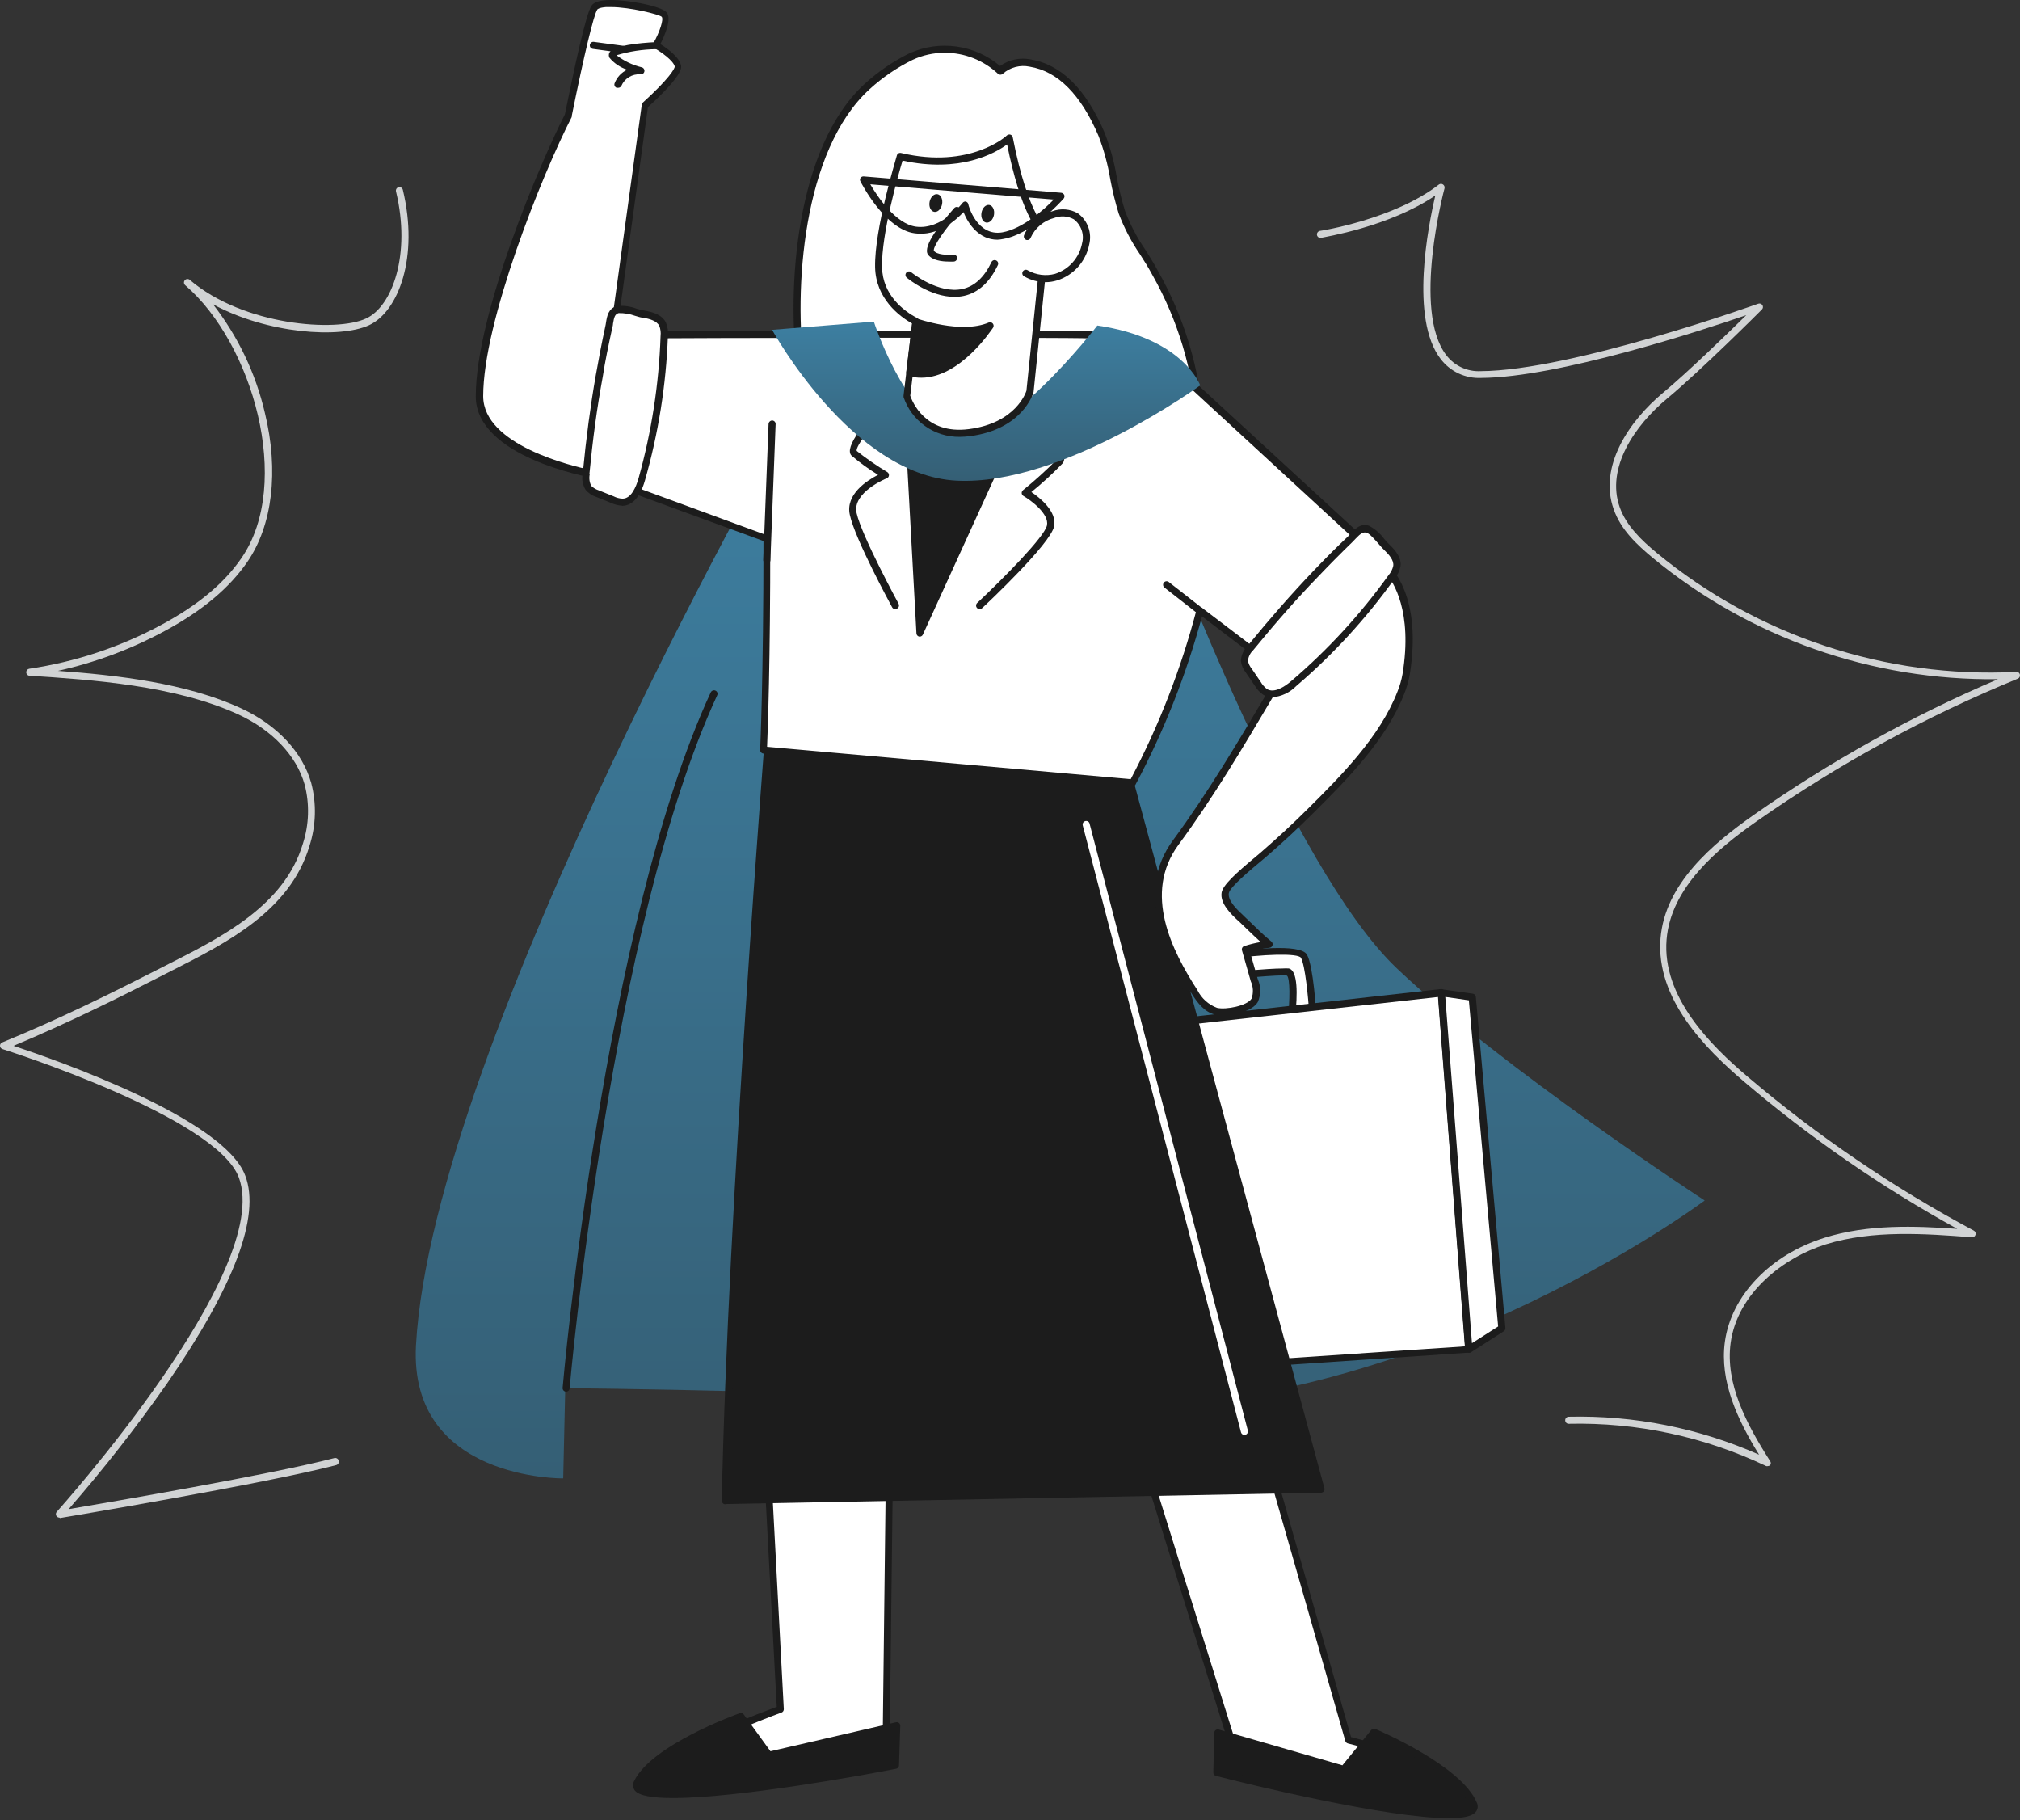 <svg width="252" height="227" viewBox="0 0 252 227" fill="none" xmlns="http://www.w3.org/2000/svg">
<rect x="0" y="0" width="252" height="227" fill="#333333" stroke="none"/>
<path d="M99.419 50.605C99.419 50.605 53.943 129.94 51.893 167.829C51.012 184.648 70.261 184.393 70.261 184.393L70.516 173.136C70.516 173.136 109.585 173.515 132.345 175.257C174.238 178.479 212.665 149.734 212.665 149.734C212.665 149.734 187.449 133.311 174.238 120.76C161.028 108.21 145.538 66.632 145.538 66.632L99.419 50.605Z" fill="url(#paint0_linear_870_110)"/>
<path d="M84.52 8.194C84.203 7.023 81.791 5.659 81.791 5.659C81.791 5.659 83.552 2.622 82.786 1.821C82.02 1.021 74.988 -0.282 74.108 0.941C73.421 1.918 71.591 10.702 70.843 14.407C67.489 20.911 59.744 39.579 59.744 49.427C59.744 56.688 74.055 59.17 74.055 59.17L80.409 13.131C81.888 11.802 84.748 9.074 84.52 8.194Z" fill="white"/>
<path d="M74.106 59.619H74.036C73.437 59.513 59.355 56.978 59.355 49.436C59.355 39.103 67.479 20.11 70.471 14.275C71.624 8.589 73.112 1.645 73.798 0.703C74.071 0.307 74.678 0.087 75.611 0.017C77.996 -0.133 82.432 0.739 83.145 1.522C83.858 2.305 82.907 4.462 82.379 5.5C83.119 5.958 84.659 7.031 84.941 8.088C85.029 8.422 85.266 9.311 80.831 13.368L74.502 59.258C74.495 59.317 74.475 59.374 74.445 59.426C74.415 59.477 74.374 59.522 74.326 59.557C74.259 59.596 74.184 59.617 74.106 59.619ZM76.254 0.879C76.037 0.879 75.826 0.879 75.62 0.879C74.74 0.941 74.538 1.152 74.52 1.179C74.08 1.795 72.856 6.891 71.325 14.477C71.334 14.515 71.334 14.554 71.325 14.592C67.593 21.844 60.28 40.115 60.28 49.409C60.28 55.517 71.387 58.14 73.781 58.633L80.065 13.052C80.077 12.949 80.127 12.855 80.206 12.787C83.4 9.883 84.201 8.572 84.175 8.281C83.981 7.551 82.529 6.521 81.658 6.011C81.558 5.952 81.485 5.856 81.456 5.744C81.426 5.632 81.442 5.513 81.499 5.412C82.318 3.969 82.82 2.384 82.547 2.094C82.274 1.804 78.613 0.879 76.21 0.879H76.254Z" fill="#1C1C1C"/>
<path d="M137.369 164.785C137.589 165.78 155.042 221.676 155.042 221.676C155.042 221.676 179.518 226.957 180.979 223.296C182.106 220.471 168.191 217.02 168.191 217.02L154.734 169.802" fill="white"/>
<path d="M175.823 225.011C168.931 225.011 157.851 222.732 154.946 222.107C154.87 222.091 154.799 222.055 154.742 222.002C154.685 221.949 154.643 221.882 154.621 221.808C153.908 219.519 137.168 165.885 136.939 164.881C136.926 164.825 136.924 164.766 136.934 164.709C136.944 164.651 136.965 164.597 136.996 164.548C137.027 164.498 137.068 164.456 137.115 164.423C137.163 164.389 137.217 164.366 137.273 164.353C137.388 164.329 137.507 164.351 137.605 164.413C137.704 164.476 137.774 164.574 137.801 164.688C137.995 165.568 149.34 201.934 155.404 221.297C172.786 225.02 180.047 224.404 180.584 223.137C180.619 223.064 180.637 222.984 180.637 222.903C180.637 222.823 180.619 222.743 180.584 222.67C179.546 220.663 171.255 218.217 168.148 217.451C168.073 217.431 168.005 217.393 167.949 217.339C167.894 217.285 167.853 217.217 167.831 217.143L154.312 169.924C154.283 169.812 154.298 169.693 154.356 169.593C154.414 169.492 154.509 169.418 154.621 169.388C154.675 169.37 154.733 169.364 154.791 169.37C154.848 169.376 154.903 169.393 154.953 169.421C155.004 169.449 155.048 169.487 155.083 169.533C155.118 169.579 155.143 169.631 155.157 169.687L168.544 216.659C170.516 217.161 179.986 219.678 181.306 222.265C181.405 222.447 181.463 222.648 181.477 222.855C181.49 223.062 181.459 223.269 181.385 223.462C180.936 224.598 178.753 225.011 175.823 225.011Z" fill="#1C1C1C"/>
<path d="M111.221 159.627L110.535 217.037C110.535 217.037 88.259 224.078 83.366 222.098C78.472 220.118 97.324 213.182 97.324 213.182L94.684 163.341" fill="white"/>
<path d="M85.874 222.882C84.979 222.915 84.085 222.79 83.233 222.512C82.353 222.143 82.142 221.632 82.151 221.227C82.159 220.823 82.908 218.068 96.901 212.884L94.261 163.368C94.258 163.31 94.265 163.252 94.284 163.198C94.303 163.143 94.333 163.092 94.371 163.049C94.409 163.006 94.456 162.97 94.508 162.945C94.56 162.92 94.617 162.905 94.675 162.902C94.733 162.896 94.792 162.902 94.848 162.92C94.904 162.937 94.955 162.967 94.999 163.006C95.043 163.045 95.078 163.092 95.103 163.146C95.127 163.199 95.14 163.257 95.141 163.315L97.782 213.165C97.787 213.258 97.763 213.35 97.712 213.428C97.662 213.505 97.587 213.565 97.5 213.597C91.498 215.806 83.04 219.634 83.013 221.236C83.013 221.447 83.348 221.615 83.55 221.694C87.951 223.454 107.445 217.54 110.121 216.712L110.799 159.628C110.799 159.511 110.845 159.399 110.928 159.316C111.01 159.234 111.122 159.188 111.239 159.188C111.356 159.19 111.468 159.238 111.55 159.322C111.633 159.406 111.679 159.519 111.679 159.636L110.992 217.038C110.994 217.131 110.964 217.222 110.909 217.297C110.853 217.372 110.774 217.426 110.684 217.452C109.875 217.707 93.407 222.882 85.874 222.882Z" fill="#1C1C1C"/>
<path d="M152.763 119.292C152.763 119.292 161.925 117.928 162.664 119.292C163.404 120.656 163.782 126.72 163.782 126.72L161.054 127.468C161.054 127.468 161.802 121.519 160.684 121.307C159.566 121.096 150.404 122.055 150.404 122.055L152.763 119.292Z" fill="white"/>
<path d="M161.055 127.907C160.948 127.904 160.846 127.863 160.765 127.793C160.712 127.744 160.672 127.684 160.647 127.617C160.623 127.549 160.615 127.477 160.624 127.406C160.958 124.669 160.932 122.002 160.554 121.685C159.832 121.527 153.97 122.072 150.459 122.451C150.371 122.461 150.282 122.445 150.204 122.404C150.125 122.363 150.061 122.3 150.019 122.222C149.977 122.144 149.96 122.055 149.969 121.967C149.979 121.879 150.014 121.796 150.071 121.729L152.43 119.001C152.496 118.921 152.591 118.87 152.694 118.86C155.546 118.437 162.252 117.61 163.053 119.08C163.854 120.55 164.18 126.068 164.224 126.693C164.229 126.794 164.2 126.893 164.14 126.975C164.081 127.057 163.996 127.116 163.898 127.142L161.17 127.89L161.055 127.907ZM160.043 120.796C160.289 120.777 160.536 120.777 160.782 120.796C161.935 121.051 161.874 124.079 161.574 126.825L163.335 126.35C163.203 124.475 162.833 120.435 162.296 119.458C161.927 118.877 157.693 118.974 153.002 119.661L151.488 121.421C153.627 121.236 158.142 120.796 160.043 120.796Z" fill="#1C1C1C"/>
<path d="M122.689 130.187L179.8 123.833L183.224 168.297L122.328 172.398L122.689 130.187Z" fill="white"/>
<path d="M122.327 172.838C122.271 172.838 122.216 172.827 122.165 172.806C122.114 172.785 122.067 172.753 122.028 172.714C121.982 172.675 121.946 172.627 121.922 172.572C121.897 172.517 121.885 172.457 121.887 172.397L122.248 130.152C122.249 130.045 122.289 129.942 122.36 129.863C122.432 129.784 122.529 129.733 122.635 129.72L179.755 123.366C179.813 123.36 179.872 123.365 179.927 123.382C179.983 123.398 180.035 123.426 180.081 123.463C180.127 123.5 180.166 123.547 180.193 123.6C180.22 123.653 180.236 123.711 180.239 123.771L183.663 168.234C183.668 168.293 183.662 168.352 183.644 168.408C183.625 168.464 183.596 168.516 183.557 168.56C183.478 168.649 183.367 168.703 183.249 168.71L122.353 172.811L122.327 172.838ZM123.128 130.592L122.767 171.957L182.747 167.926L179.394 124.352L123.128 130.592Z" fill="#1C1C1C"/>
<path d="M164.758 185.767L140.115 94.463L96.02 89.42C96.02 89.42 91.153 150.65 90.449 187.184L164.758 185.767Z" fill="#1C1C1C"/>
<path d="M90.485 187.624C90.427 187.624 90.37 187.613 90.317 187.59C90.264 187.568 90.216 187.534 90.177 187.492C90.134 187.451 90.1 187.402 90.077 187.347C90.055 187.293 90.044 187.234 90.045 187.175C90.749 151.09 95.572 90.001 95.616 89.384C95.627 89.265 95.683 89.154 95.775 89.076C95.867 88.996 95.986 88.952 96.109 88.953L140.203 93.996C140.291 94.007 140.375 94.044 140.442 94.102C140.509 94.16 140.558 94.236 140.582 94.322L165.225 185.626C165.242 185.69 165.245 185.758 165.233 185.823C165.22 185.888 165.194 185.95 165.155 186.004C165.113 186.056 165.06 186.098 165.001 186.128C164.942 186.158 164.878 186.176 164.811 186.18L90.503 187.597L90.485 187.624ZM96.461 89.93C96.012 95.598 91.629 152.26 90.934 186.744L164.222 185.344L139.807 94.868L96.461 89.93Z" fill="#1C1C1C"/>
<path d="M92.423 214.099L95.943 218.922L111.882 215.278L111.724 220.215C111.724 220.215 77.399 226.702 79.52 222.328C81.641 217.954 92.423 214.099 92.423 214.099Z" fill="#1C1C1C"/>
<path d="M83.972 224.263C81.49 224.263 79.713 223.999 79.193 223.313C79.065 223.146 78.989 222.945 78.975 222.735C78.961 222.525 79.009 222.316 79.114 222.133C81.297 217.645 91.823 213.843 92.272 213.684C92.362 213.65 92.46 213.646 92.552 213.673C92.644 213.7 92.725 213.756 92.782 213.834L96.118 218.428L111.775 214.811C111.841 214.794 111.91 214.793 111.975 214.809C112.041 214.824 112.102 214.855 112.154 214.899C112.206 214.941 112.247 214.995 112.275 215.056C112.302 215.117 112.315 215.184 112.312 215.251L112.154 220.188C112.15 220.289 112.112 220.385 112.047 220.462C111.981 220.539 111.892 220.591 111.793 220.611C107.921 221.376 92.14 224.263 83.972 224.263ZM92.263 214.626C90.503 215.286 81.702 218.754 79.941 222.547C79.853 222.723 79.897 222.776 79.941 222.811C81.385 224.694 99.815 222.036 111.335 219.871L111.467 215.858L96.092 219.378C96.007 219.398 95.918 219.391 95.836 219.36C95.754 219.329 95.684 219.274 95.634 219.202L92.263 214.626Z" fill="#1C1C1C"/>
<path d="M171.378 216.104L167.602 220.725L151.892 216.184L151.777 221.121C151.777 221.121 185.68 229.544 183.805 225.055C181.93 220.567 171.378 216.104 171.378 216.104Z" fill="#1C1C1C"/>
<path d="M180.742 226.78C173.191 226.78 155.747 222.564 151.698 221.499C151.6 221.478 151.513 221.424 151.452 221.345C151.391 221.266 151.359 221.167 151.364 221.068L151.478 216.13C151.479 216.063 151.495 215.997 151.526 215.938C151.556 215.878 151.6 215.827 151.654 215.787C151.709 215.746 151.772 215.718 151.839 215.706C151.907 215.694 151.976 215.697 152.041 215.717L167.47 220.179L171.061 215.778C171.122 215.703 171.205 215.65 171.299 215.626C171.392 215.602 171.491 215.609 171.58 215.646C172.011 215.831 182.318 220.223 184.236 224.835C184.33 225.022 184.366 225.233 184.341 225.441C184.316 225.649 184.231 225.845 184.095 226.005C183.629 226.568 182.432 226.78 180.742 226.78ZM152.226 220.777C163.606 223.594 181.851 227.29 183.4 225.486C183.4 225.486 183.471 225.398 183.4 225.222C181.79 221.367 173.226 217.406 171.51 216.641L167.936 221.041C167.881 221.106 167.809 221.153 167.728 221.178C167.647 221.203 167.561 221.204 167.479 221.182L152.314 216.781L152.226 220.777Z" fill="#1C1C1C"/>
<path d="M160.545 83.126C156.144 90.528 151.796 98.15 146.674 105.129C142.273 111.088 145.327 118.076 149.006 123.762C149.684 124.8 150.52 125.891 151.735 126.164C152.949 126.437 155.801 125.971 156.514 124.809C157.015 123.982 156.628 122.917 156.391 122.081L155.361 118.446C156.317 118.137 157.302 117.928 158.3 117.821C157.095 116.835 156.056 115.744 154.921 114.688C154.129 113.939 152.65 112.637 152.835 111.396C153.02 110.155 156.637 107.444 157.57 106.643C159.618 104.883 161.604 103.038 163.528 101.107C167.77 96.883 172.55 92.068 174.759 86.383C175.051 85.656 175.267 84.901 175.401 84.13C177.012 74.343 172.928 70.875 172.928 70.875L160.545 83.126Z" fill="white"/>
<path d="M152.536 126.649C152.24 126.652 151.946 126.626 151.656 126.57C150.309 126.271 149.42 125.144 148.663 123.93C145.363 118.834 141.534 111.317 146.34 104.796C150.661 98.925 154.481 92.474 158.169 86.252L160.184 82.854C160.202 82.821 160.226 82.792 160.254 82.766L172.638 70.497C172.718 70.422 172.823 70.381 172.933 70.381C173.042 70.381 173.148 70.422 173.227 70.497C173.403 70.647 177.487 74.238 175.868 84.157C175.722 84.957 175.498 85.741 175.199 86.498C172.919 92.36 167.903 97.359 163.863 101.381C161.944 103.3 159.929 105.165 157.878 106.934L157.236 107.471C156.188 108.351 153.407 110.631 153.293 111.414C153.152 112.365 154.393 113.518 155.132 114.204L155.247 114.319L156.25 115.278C157.033 116.044 157.772 116.757 158.609 117.434C158.674 117.49 158.723 117.564 158.748 117.647C158.773 117.73 158.773 117.818 158.749 117.901C158.725 117.983 158.677 118.056 158.612 118.111C158.546 118.166 158.465 118.2 158.38 118.209C157.552 118.304 156.734 118.466 155.933 118.693L156.91 122.134C157.109 122.583 157.212 123.069 157.212 123.56C157.212 124.051 157.109 124.537 156.91 124.986C156.206 126.139 154.023 126.649 152.536 126.649ZM160.897 83.4C160.228 84.509 159.565 85.624 158.908 86.745C155.203 92.993 151.383 99.453 147.026 105.359C142.546 111.441 146.225 118.623 149.376 123.49C149.882 124.515 150.76 125.309 151.832 125.707C152.932 125.963 155.581 125.461 156.135 124.555C156.388 123.851 156.353 123.076 156.039 122.398L154.938 118.534C154.908 118.425 154.921 118.308 154.975 118.208C155.03 118.107 155.12 118.032 155.229 117.998C155.897 117.783 156.579 117.615 157.271 117.496C156.699 116.977 156.144 116.449 155.607 115.929L154.622 114.979L154.498 114.873C153.618 114.063 152.192 112.717 152.395 111.353C152.536 110.411 154.155 108.932 156.655 106.855L157.28 106.327C159.313 104.567 161.311 102.719 163.22 100.818C167.199 96.857 172.145 91.928 174.345 86.243C174.629 85.545 174.838 84.819 174.97 84.078C176.264 76.218 173.782 72.531 172.919 71.527L160.897 83.4Z" fill="#1C1C1C"/>
<path d="M108.195 10.764C109.832 9.272 111.672 8.018 113.66 7.041C115.482 6.228 117.501 5.961 119.471 6.274C121.441 6.586 123.278 7.464 124.759 8.801C125.261 8.361 125.859 8.044 126.505 7.874C127.151 7.705 127.828 7.688 128.482 7.824C132.979 8.563 135.752 12.832 137.406 16.74C138.735 19.882 138.876 23.261 139.932 26.421C140.812 29.132 142.705 31.403 144.095 33.972C147.331 39.699 149.241 46.078 149.684 52.64C150.15 61.82 146.85 71.387 139.888 77.38C137.035 79.816 133.645 81.54 129.995 82.409C126.346 83.278 122.542 83.268 118.897 82.379C110.439 80.223 107.394 75.655 104.138 67.699C101.33 60.825 100.908 53.326 99.922 46.057C98.487 35.574 99.834 18.377 108.195 10.764Z" fill="white"/>
<path d="M124.443 83.558C122.538 83.56 120.64 83.327 118.792 82.863C110.343 80.706 107.095 76.139 103.724 67.901C101.445 62.321 100.714 56.265 100.019 50.413C99.843 48.987 99.676 47.57 99.482 46.153C98.118 36.119 99.236 18.323 107.905 10.429C109.575 8.909 111.45 7.632 113.476 6.635C115.316 5.811 117.351 5.523 119.347 5.805C121.344 6.087 123.22 6.927 124.759 8.228C125.304 7.841 125.922 7.568 126.576 7.427C127.23 7.287 127.905 7.281 128.562 7.41C132.39 8.035 135.497 11.124 137.812 16.581C138.503 18.376 139.01 20.237 139.325 22.134C139.583 23.553 139.927 24.955 140.355 26.332C141.01 28.052 141.87 29.686 142.916 31.2C143.444 32.08 143.999 32.907 144.483 33.84C147.758 39.623 149.687 46.07 150.125 52.701C150.626 62.62 146.912 72.002 140.17 77.793C135.778 81.52 130.203 83.564 124.443 83.558ZM117.815 6.582C116.447 6.586 115.096 6.886 113.855 7.463C111.904 8.421 110.1 9.651 108.495 11.115C100.081 18.781 99.016 36.216 100.354 46.074C100.547 47.491 100.723 48.916 100.89 50.342C101.586 56.142 102.307 62.136 104.543 67.61C107.87 75.734 110.88 79.932 119.012 82.035C122.587 82.904 126.318 82.912 129.897 82.059C133.475 81.205 136.8 79.514 139.598 77.124C146.129 71.509 149.737 62.391 149.28 52.745C148.848 46.246 146.956 39.928 143.744 34.262C143.268 33.382 142.731 32.502 142.203 31.701C141.124 30.126 140.238 28.427 139.563 26.64C139.128 25.23 138.776 23.796 138.507 22.346C138.201 20.506 137.712 18.701 137.046 16.959C134.854 11.802 131.968 8.888 128.456 8.316C127.868 8.191 127.26 8.205 126.679 8.358C126.098 8.511 125.561 8.798 125.111 9.196C125.027 9.273 124.917 9.316 124.803 9.316C124.689 9.316 124.58 9.273 124.495 9.196C122.685 7.502 120.294 6.566 117.815 6.582Z" fill="#1C1C1C"/>
<path d="M169.794 67.381L145.793 45.299C142.352 42.087 138.233 41.902 136.024 41.778C133.216 41.602 78.684 41.778 78.684 41.778L76.457 60.199L95.653 67.24C95.653 85.037 95.239 93.644 95.239 93.644L141.313 97.737C144.936 90.94 147.748 83.741 149.692 76.288L157.323 82.097L169.794 67.381Z" fill="white"/>
<path d="M141.311 98.081H141.267L95.228 93.988C95.115 93.975 95.012 93.919 94.938 93.833C94.865 93.746 94.827 93.635 94.832 93.522C94.832 93.442 95.246 84.852 95.246 67.479L76.305 60.552C76.212 60.519 76.133 60.454 76.082 60.369C76.03 60.284 76.01 60.184 76.024 60.086L78.251 41.665C78.263 41.559 78.314 41.461 78.393 41.39C78.473 41.319 78.575 41.279 78.682 41.277C80.909 41.277 133.249 41.154 136.048 41.277H136.207C138.451 41.409 142.614 41.673 146.09 44.921L170.083 67.003C170.167 67.079 170.218 67.185 170.227 67.298C170.235 67.411 170.199 67.523 170.127 67.611L157.655 82.221C157.582 82.305 157.479 82.358 157.368 82.37C157.257 82.381 157.146 82.35 157.057 82.282L149.954 76.878C147.995 84.141 145.223 91.159 141.69 97.799C141.662 97.878 141.611 97.947 141.544 97.998C141.476 98.048 141.395 98.077 141.311 98.081ZM95.695 93.143L141.056 97.183C144.592 90.479 147.347 83.392 149.268 76.06C149.283 75.989 149.317 75.923 149.365 75.868C149.413 75.814 149.474 75.772 149.543 75.747C149.611 75.723 149.685 75.716 149.757 75.728C149.829 75.739 149.897 75.769 149.954 75.813L157.259 81.367L169.158 67.426L145.492 45.625C142.244 42.589 138.451 42.351 136.154 42.21H135.995C133.355 42.052 83.989 42.157 79.078 42.21L76.939 59.892L95.8 66.81C95.885 66.842 95.957 66.898 96.009 66.972C96.061 67.046 96.089 67.133 96.091 67.223C96.108 82.617 95.774 91.207 95.695 93.143Z" fill="#1C1C1C"/>
<path d="M122.223 75.981C122.162 75.982 122.102 75.97 122.045 75.946C121.989 75.921 121.939 75.885 121.898 75.84C121.857 75.799 121.824 75.751 121.801 75.697C121.779 75.644 121.768 75.586 121.768 75.528C121.768 75.47 121.779 75.412 121.801 75.359C121.824 75.305 121.857 75.256 121.898 75.215C125.225 72.1 130.303 66.951 130.611 65.534C130.919 64.117 128.604 62.392 127.68 61.864C127.619 61.828 127.568 61.778 127.53 61.718C127.492 61.659 127.468 61.591 127.46 61.521C127.456 61.45 127.468 61.379 127.495 61.313C127.523 61.248 127.565 61.189 127.619 61.142C129.114 59.934 130.54 58.641 131.887 57.27C132.195 56.689 131.28 52.632 130.241 49.217C130.224 49.161 130.218 49.102 130.223 49.043C130.229 48.985 130.246 48.928 130.274 48.876C130.302 48.825 130.34 48.779 130.386 48.742C130.431 48.706 130.484 48.678 130.541 48.662C130.596 48.646 130.654 48.641 130.712 48.647C130.769 48.653 130.825 48.671 130.875 48.699C130.926 48.727 130.971 48.764 131.007 48.809C131.043 48.854 131.07 48.906 131.086 48.961C131.79 51.285 133.339 56.803 132.591 57.763C131.359 59.046 130.048 60.251 128.666 61.371C129.713 62.075 131.905 63.818 131.5 65.666C131.025 67.831 123.394 75.048 122.514 75.858C122.435 75.933 122.332 75.977 122.223 75.981Z" fill="#1C1C1C"/>
<path d="M111.687 75.981C111.608 75.981 111.53 75.96 111.462 75.919C111.394 75.879 111.338 75.821 111.3 75.752C111.115 75.409 106.662 67.241 106.019 64.222C105.439 61.661 108.167 59.927 109.54 59.223C108.376 58.513 107.27 57.712 106.231 56.829C105.21 55.808 108.114 52.358 110.719 49.639C110.758 49.592 110.806 49.554 110.86 49.526C110.914 49.499 110.973 49.483 111.033 49.479C111.093 49.476 111.154 49.485 111.211 49.506C111.268 49.527 111.319 49.559 111.363 49.601C111.407 49.643 111.441 49.693 111.465 49.749C111.488 49.805 111.5 49.865 111.499 49.926C111.498 49.986 111.484 50.046 111.459 50.101C111.434 50.156 111.398 50.205 111.353 50.246C108.783 52.886 106.732 55.676 106.873 56.239C108.086 57.204 109.362 58.086 110.693 58.88C110.762 58.923 110.818 58.984 110.855 59.057C110.891 59.13 110.907 59.212 110.899 59.293C110.892 59.374 110.862 59.452 110.813 59.517C110.764 59.583 110.698 59.633 110.622 59.663C110.578 59.663 106.275 61.423 106.864 64.002C107.524 66.906 112.057 75.215 112.101 75.303C112.138 75.37 112.156 75.445 112.155 75.522C112.154 75.599 112.132 75.673 112.093 75.739C112.054 75.805 111.999 75.859 111.932 75.897C111.866 75.935 111.79 75.954 111.714 75.954L111.687 75.981Z" fill="#1C1C1C"/>
<path d="M113.141 49.4L114.769 78.963L128.508 48.855L113.141 49.4Z" fill="#1C1C1C"/>
<path d="M114.768 79.404H114.68C114.584 79.386 114.497 79.337 114.433 79.263C114.369 79.19 114.332 79.097 114.328 78.999L112.708 49.436C112.704 49.378 112.712 49.32 112.732 49.265C112.751 49.211 112.782 49.161 112.823 49.119C112.901 49.031 113.012 48.977 113.131 48.97L128.489 48.424C128.564 48.422 128.638 48.44 128.704 48.476C128.771 48.511 128.827 48.563 128.867 48.626C128.904 48.691 128.924 48.763 128.924 48.838C128.924 48.912 128.904 48.985 128.867 49.049L115.128 79.158C115.096 79.227 115.045 79.287 114.982 79.33C114.918 79.373 114.844 79.399 114.768 79.404ZM113.606 49.823L115.102 77.16L127.793 49.348L113.606 49.823Z" fill="#1C1C1C"/>
<path d="M96.322 41.136C96.322 41.136 106.232 59.293 119.355 59.953C132.478 60.613 149.728 48.072 149.728 48.072C149.728 48.072 147.66 42.175 136.896 40.599C136.896 40.599 124.768 56.353 118.765 54.048C112.763 51.742 109.014 40.115 109.014 40.115L96.322 41.136Z" fill="url(#paint1_linear_870_110)"/>
<path d="M114.249 40.116L113.14 49.401C113.14 49.401 114.706 54.778 120.973 53.96C127.239 53.141 128.507 48.855 128.507 48.855L130.54 29.193C130.54 29.193 128.005 27.882 125.937 17.25C125.937 17.25 121.254 21.651 112.304 19.538C112.304 19.538 109.514 28.533 109.602 33.339C109.681 38.003 114.178 40.036 114.249 40.116Z" fill="white"/>
<path d="M119.716 54.488C118.175 54.506 116.668 54.035 115.411 53.143C114.154 52.252 113.211 50.985 112.719 49.524C112.71 49.466 112.71 49.407 112.719 49.348L113.793 40.353C112.226 39.473 109.242 37.247 109.172 33.312C109.084 28.489 111.812 19.741 111.892 19.371C111.924 19.265 111.996 19.176 112.093 19.122C112.19 19.068 112.304 19.053 112.411 19.081C121.001 21.123 125.613 16.933 125.613 16.889C125.672 16.837 125.743 16.801 125.82 16.784C125.897 16.767 125.977 16.77 126.053 16.793C126.127 16.817 126.193 16.861 126.244 16.92C126.295 16.979 126.33 17.05 126.343 17.127C128.315 27.248 130.744 28.753 130.744 28.771C130.818 28.814 130.878 28.878 130.917 28.954C130.956 29.031 130.972 29.117 130.964 29.202L128.94 48.908C128.869 49.172 127.505 53.547 121.018 54.4C120.586 54.453 120.151 54.483 119.716 54.488ZM113.555 49.357C113.784 50.026 115.421 54.242 120.886 53.52C126.766 52.754 127.998 48.9 128.051 48.732L130.04 29.369C129.309 28.762 127.329 26.412 125.639 18.016C124.125 19.116 119.733 21.598 112.596 20.031C112.068 21.792 109.955 29.185 110.035 33.304C110.096 36.824 112.772 38.787 114.356 39.641C114.43 39.678 114.498 39.725 114.558 39.781C114.606 39.828 114.642 39.884 114.663 39.947C114.684 40.01 114.691 40.077 114.682 40.142L113.555 49.357Z" fill="#1C1C1C"/>
<path d="M128.164 29.527C128.456 28.857 128.897 28.262 129.454 27.787C130.011 27.313 130.668 26.972 131.377 26.79C131.834 26.62 132.322 26.551 132.808 26.588C133.294 26.624 133.767 26.765 134.193 27.002C134.713 27.389 135.107 27.922 135.325 28.532C135.543 29.143 135.574 29.805 135.416 30.434C135.23 31.392 134.789 32.282 134.14 33.011C133.491 33.74 132.658 34.282 131.729 34.579C130.474 34.92 129.135 34.749 128.006 34.104" fill="white"/>
<path d="M130.434 35.196C129.507 35.191 128.598 34.946 127.794 34.483C127.738 34.458 127.688 34.421 127.647 34.375C127.606 34.329 127.575 34.275 127.556 34.217C127.537 34.158 127.531 34.096 127.538 34.035C127.544 33.974 127.564 33.914 127.595 33.861C127.626 33.808 127.668 33.762 127.717 33.726C127.767 33.69 127.824 33.664 127.884 33.652C127.945 33.639 128.007 33.639 128.067 33.652C128.127 33.665 128.184 33.69 128.234 33.726C129.262 34.304 130.474 34.459 131.614 34.158C132.468 33.885 133.233 33.388 133.827 32.717C134.422 32.046 134.825 31.227 134.993 30.347C135.139 29.8 135.117 29.222 134.932 28.688C134.747 28.153 134.407 27.686 133.955 27.346C133.583 27.142 133.172 27.023 132.749 26.995C132.326 26.968 131.903 27.034 131.508 27.187C130.865 27.351 130.268 27.657 129.761 28.084C129.253 28.511 128.849 29.046 128.577 29.651C128.538 29.761 128.456 29.851 128.35 29.9C128.245 29.95 128.124 29.955 128.014 29.916C127.905 29.872 127.817 29.789 127.768 29.682C127.719 29.576 127.712 29.454 127.75 29.343C128.065 28.606 128.547 27.952 129.158 27.433C129.769 26.913 130.492 26.543 131.27 26.351C131.787 26.156 132.34 26.077 132.891 26.12C133.442 26.162 133.976 26.325 134.457 26.597C135.056 27.031 135.513 27.634 135.767 28.328C136.021 29.023 136.061 29.778 135.882 30.496C135.679 31.534 135.199 32.497 134.495 33.286C133.79 34.074 132.886 34.658 131.878 34.976C131.41 35.12 130.924 35.194 130.434 35.196Z" fill="#1C1C1C"/>
<path d="M119.355 26.218C119.355 26.218 115.491 30.513 116.125 31.446C116.759 32.379 118.959 32.141 118.959 32.141" fill="white"/>
<path d="M118.333 32.625C117.541 32.625 116.3 32.493 115.763 31.745C115.042 30.689 117.524 27.67 119.029 25.971C119.066 25.924 119.113 25.886 119.166 25.858C119.219 25.83 119.277 25.813 119.337 25.808C119.397 25.803 119.457 25.811 119.514 25.83C119.57 25.849 119.623 25.88 119.667 25.921C119.712 25.961 119.747 26.01 119.772 26.064C119.797 26.119 119.811 26.178 119.812 26.238C119.813 26.298 119.802 26.358 119.779 26.413C119.757 26.468 119.723 26.519 119.68 26.561C117.849 28.603 116.362 30.803 116.503 31.27C116.846 31.771 118.166 31.833 118.914 31.754C119.03 31.741 119.145 31.775 119.236 31.848C119.327 31.92 119.385 32.026 119.398 32.141C119.411 32.256 119.377 32.372 119.304 32.463C119.232 32.553 119.126 32.612 119.011 32.625C118.785 32.637 118.559 32.637 118.333 32.625Z" fill="#1C1C1C"/>
<path d="M123.998 26.807C124.109 26.202 123.852 25.648 123.423 25.569C122.994 25.49 122.556 25.917 122.445 26.522C122.334 27.127 122.592 27.681 123.02 27.76C123.449 27.838 123.887 27.412 123.998 26.807Z" fill="#1C1C1C"/>
<path d="M117.526 25.47C117.642 24.864 117.387 24.306 116.958 24.224C116.528 24.141 116.086 24.566 115.97 25.173C115.854 25.779 116.108 26.337 116.538 26.419C116.967 26.502 117.41 26.077 117.526 25.47Z" fill="#1C1C1C"/>
<path d="M119.054 37.026C116.044 37.026 113.289 34.773 113.157 34.659C113.106 34.624 113.062 34.58 113.029 34.527C112.996 34.475 112.974 34.416 112.965 34.355C112.957 34.293 112.961 34.231 112.978 34.171C112.995 34.111 113.024 34.056 113.064 34.009C113.104 33.961 113.154 33.923 113.21 33.896C113.265 33.869 113.326 33.854 113.388 33.852C113.45 33.85 113.512 33.862 113.569 33.886C113.626 33.909 113.678 33.945 113.721 33.99C113.721 33.99 117.048 36.709 120.075 36.041C121.58 35.706 122.795 34.58 123.684 32.696C123.708 32.643 123.743 32.596 123.786 32.556C123.829 32.517 123.88 32.487 123.934 32.467C123.989 32.447 124.047 32.439 124.106 32.442C124.164 32.445 124.221 32.46 124.273 32.485C124.326 32.508 124.373 32.542 124.412 32.585C124.452 32.627 124.482 32.676 124.502 32.731C124.521 32.785 124.53 32.842 124.527 32.9C124.524 32.958 124.51 33.014 124.485 33.066C123.464 35.213 122.047 36.507 120.26 36.903C119.864 36.988 119.459 37.029 119.054 37.026Z" fill="#1C1C1C"/>
<path d="M114.251 40.115C114.251 40.115 119.875 42.139 123.519 40.599C123.519 40.599 118.819 47.94 113.494 46.478L114.251 40.115Z" fill="#1C1C1C"/>
<path d="M114.935 47.112C114.409 47.114 113.886 47.045 113.377 46.91C113.274 46.881 113.185 46.817 113.125 46.728C113.066 46.639 113.04 46.532 113.052 46.426L113.818 40.063C113.825 39.997 113.847 39.934 113.882 39.877C113.917 39.821 113.964 39.773 114.02 39.737C114.079 39.709 114.144 39.694 114.209 39.694C114.275 39.694 114.339 39.709 114.398 39.737C114.46 39.737 119.899 41.691 123.34 40.23C123.427 40.192 123.524 40.183 123.616 40.204C123.708 40.226 123.791 40.276 123.852 40.348C123.913 40.42 123.95 40.51 123.956 40.605C123.962 40.699 123.938 40.793 123.886 40.873C123.701 41.119 119.802 47.112 114.935 47.112ZM113.976 46.144C117.584 46.831 120.929 43.258 122.381 41.409C119.433 42.034 115.939 41.11 114.627 40.705L113.976 46.144Z" fill="#1C1C1C"/>
<path d="M155.96 80.83C155.526 81.256 155.263 81.826 155.221 82.432C155.29 82.877 155.475 83.296 155.758 83.647L156.893 85.301C157.119 85.681 157.418 86.013 157.773 86.278C158.908 86.991 160.352 86.102 161.364 85.231C165.951 81.299 170.049 76.832 173.571 71.923C173.897 71.532 174.121 71.067 174.223 70.568C174.328 69.635 173.589 68.808 172.902 68.183C172.216 67.558 171.309 66.185 170.579 65.965C169.611 65.666 169.135 66.502 168.414 67.197C166.929 68.64 165.462 70.107 164.013 71.598C161.241 74.572 158.6 77.662 155.96 80.83Z" fill="white"/>
<path d="M158.721 86.972C158.316 86.977 157.919 86.864 157.577 86.647C157.162 86.358 156.813 85.982 156.556 85.547L155.421 83.892C155.089 83.478 154.877 82.983 154.805 82.457C154.831 81.74 155.13 81.06 155.641 80.556C158.422 77.15 161.08 74.123 163.764 71.306C165.164 69.836 166.634 68.349 168.165 66.906C168.297 66.782 168.42 66.641 168.543 66.518C169.098 65.92 169.723 65.251 170.77 65.568C171.526 65.96 172.18 66.524 172.68 67.214C172.864 67.439 173.061 67.653 173.27 67.856C174.097 68.648 174.845 69.528 174.722 70.62C174.612 71.193 174.358 71.73 173.983 72.177C170.45 77.12 166.33 81.615 161.714 85.564C160.918 86.378 159.856 86.878 158.721 86.972ZM156.327 81.111C155.967 81.453 155.74 81.911 155.685 82.404C155.751 82.771 155.912 83.114 156.151 83.399L157.278 85.054C157.473 85.394 157.733 85.693 158.044 85.934C158.924 86.497 160.217 85.696 161.115 84.922C165.674 81.025 169.746 76.592 173.243 71.72C173.526 71.389 173.723 70.993 173.815 70.567C173.895 69.863 173.296 69.185 172.636 68.551C172.41 68.328 172.196 68.093 171.993 67.847C171.545 67.337 170.876 66.553 170.48 66.439C170.084 66.325 169.749 66.518 169.159 67.143L168.755 67.566C167.258 69.018 165.789 70.505 164.398 71.966C161.731 74.721 159.091 77.722 156.327 81.111Z" fill="#1C1C1C"/>
<path d="M73.096 59.118C73.007 59.369 72.974 59.637 72.998 59.903C73.022 60.168 73.102 60.426 73.234 60.658C73.366 60.889 73.546 61.09 73.762 61.247C73.978 61.403 74.225 61.512 74.486 61.565L76.343 62.313C76.745 62.506 77.182 62.617 77.628 62.638C78.966 62.638 79.679 61.063 80.04 59.769C81.675 53.955 82.603 47.965 82.803 41.929C82.861 41.424 82.792 40.913 82.601 40.442C82.17 39.561 81.105 39.341 80.172 39.183C79.406 39.051 77.743 38.408 77.012 38.629C76.044 38.919 76.132 39.878 75.894 40.855C75.46 42.88 75.064 44.913 74.706 46.955C74.011 50.985 73.492 55.043 73.096 59.118Z" fill="white"/>
<path d="M77.628 63.077C77.144 63.048 76.669 62.929 76.229 62.725L74.372 61.977C73.861 61.813 73.406 61.508 73.06 61.097C72.679 60.486 72.55 59.751 72.7 59.046C73.122 54.646 73.65 50.676 74.319 46.848C74.671 44.832 75.067 42.782 75.507 40.74C75.551 40.555 75.578 40.379 75.604 40.203C75.736 39.402 75.885 38.495 76.933 38.179C77.787 38.088 78.65 38.203 79.45 38.513C79.776 38.601 80.075 38.68 80.33 38.724C81.457 38.918 82.566 39.235 83.067 40.212C83.296 40.75 83.384 41.337 83.323 41.919C83.098 48.009 82.138 54.05 80.462 59.909C79.74 62.488 78.526 63.069 77.646 63.095L77.628 63.077ZM73.571 59.152C73.469 59.64 73.534 60.148 73.756 60.595C74.02 60.855 74.343 61.048 74.697 61.159L76.554 61.907C76.898 62.084 77.277 62.183 77.663 62.197C78.728 62.197 79.336 60.789 79.661 59.654C81.282 53.873 82.204 47.919 82.407 41.919C82.46 41.487 82.406 41.049 82.249 40.643C81.923 40.009 81.043 39.763 80.145 39.613C79.899 39.613 79.573 39.481 79.212 39.384C78.56 39.151 77.872 39.038 77.179 39.05C76.713 39.191 76.616 39.525 76.475 40.37C76.475 40.555 76.414 40.757 76.37 40.951C75.93 42.975 75.49 45.026 75.19 47.024C74.477 50.835 73.949 54.804 73.527 59.152H73.571Z" fill="#1C1C1C"/>
<path d="M95.643 70.303C95.527 70.296 95.418 70.245 95.34 70.159C95.261 70.074 95.218 69.962 95.221 69.845L95.881 52.868C95.892 52.753 95.944 52.647 96.029 52.569C96.113 52.491 96.224 52.447 96.339 52.445C96.396 52.448 96.453 52.461 96.506 52.486C96.558 52.51 96.605 52.544 96.645 52.587C96.684 52.629 96.714 52.679 96.734 52.733C96.754 52.788 96.763 52.845 96.761 52.903L96.11 69.881C96.108 69.939 96.094 69.997 96.069 70.05C96.044 70.103 96.009 70.151 95.965 70.19C95.922 70.229 95.871 70.26 95.816 70.279C95.76 70.298 95.702 70.307 95.643 70.303Z" fill="#1C1C1C"/>
<path d="M149.691 76.631C149.592 76.629 149.497 76.595 149.419 76.534L145.291 73.304C145.241 73.271 145.199 73.227 145.166 73.176C145.134 73.126 145.113 73.069 145.103 73.01C145.094 72.95 145.096 72.89 145.111 72.831C145.126 72.773 145.153 72.719 145.189 72.671C145.226 72.624 145.272 72.584 145.325 72.555C145.377 72.526 145.435 72.508 145.495 72.502C145.555 72.496 145.615 72.503 145.672 72.521C145.73 72.54 145.782 72.569 145.828 72.609L149.964 75.839C150.056 75.91 150.116 76.015 150.131 76.131C150.146 76.246 150.114 76.363 150.043 76.455C150.002 76.509 149.949 76.553 149.888 76.584C149.827 76.614 149.76 76.63 149.691 76.631Z" fill="#1C1C1C"/>
<path d="M77.081 10.948C77.029 10.96 76.975 10.96 76.923 10.948C76.869 10.927 76.82 10.896 76.779 10.857C76.738 10.818 76.704 10.77 76.681 10.718C76.659 10.665 76.646 10.609 76.645 10.552C76.644 10.495 76.655 10.438 76.676 10.384C76.959 9.639 77.521 9.033 78.243 8.695C77.386 8.416 76.624 7.904 76.043 7.216C75.984 7.113 75.953 6.996 75.953 6.877C75.953 6.758 75.984 6.642 76.043 6.538C76.518 5.658 79.845 5.35 81.781 5.253C81.839 5.249 81.897 5.256 81.953 5.274C82.008 5.292 82.059 5.322 82.103 5.361C82.146 5.399 82.181 5.446 82.206 5.499C82.231 5.552 82.245 5.609 82.247 5.667C82.252 5.783 82.212 5.897 82.135 5.984C82.058 6.071 81.95 6.125 81.834 6.134C80.167 6.155 78.51 6.41 76.914 6.89C77.837 7.601 78.898 8.11 80.029 8.387C80.146 8.408 80.25 8.474 80.317 8.572C80.385 8.669 80.411 8.789 80.39 8.906C80.369 9.023 80.303 9.126 80.206 9.194C80.108 9.262 79.988 9.288 79.871 9.267C79.376 9.236 78.884 9.359 78.461 9.619C78.039 9.879 77.708 10.263 77.512 10.719C77.47 10.795 77.407 10.857 77.331 10.897C77.254 10.938 77.167 10.955 77.081 10.948Z" fill="#1C1C1C"/>
<path d="M77.698 6.592H77.628L73.967 6.099C73.909 6.091 73.853 6.072 73.803 6.043C73.752 6.014 73.708 5.976 73.672 5.929C73.6 5.836 73.569 5.718 73.584 5.601C73.599 5.485 73.66 5.379 73.753 5.307C73.846 5.235 73.964 5.203 74.081 5.219L77.742 5.711C77.859 5.718 77.968 5.771 78.046 5.859C78.123 5.946 78.163 6.061 78.156 6.178C78.149 6.295 78.096 6.404 78.008 6.481C77.921 6.559 77.806 6.599 77.69 6.592H77.698Z" fill="#1C1C1C"/>
<path d="M70.585 173.577C70.47 173.566 70.364 173.51 70.29 173.421C70.215 173.332 70.179 173.218 70.189 173.102C70.233 172.521 75.303 115.208 88.672 86.348C88.723 86.243 88.813 86.162 88.924 86.123C89.034 86.084 89.155 86.089 89.261 86.137C89.314 86.161 89.361 86.195 89.4 86.237C89.439 86.279 89.47 86.329 89.49 86.383C89.509 86.437 89.518 86.495 89.515 86.552C89.512 86.61 89.498 86.666 89.473 86.718C76.165 115.437 71.113 172.6 71.06 173.173C71.056 173.23 71.04 173.287 71.014 173.339C70.987 173.39 70.951 173.436 70.907 173.474C70.863 173.511 70.812 173.54 70.756 173.558C70.701 173.576 70.643 173.582 70.585 173.577Z" fill="#1C1C1C"/>
<path d="M179.801 123.833L183.656 124.379L187.343 165.674L183.224 168.297L179.801 123.833Z" fill="white"/>
<path d="M183.244 168.736C183.177 168.735 183.111 168.72 183.05 168.692C182.983 168.657 182.925 168.605 182.882 168.542C182.839 168.48 182.812 168.407 182.804 168.331L179.38 123.859C179.376 123.793 179.386 123.728 179.41 123.667C179.435 123.606 179.472 123.551 179.521 123.507C179.569 123.463 179.626 123.429 179.688 123.41C179.751 123.39 179.817 123.384 179.882 123.392L183.736 123.938C183.834 123.953 183.925 124 183.993 124.072C184.062 124.143 184.104 124.236 184.115 124.334L187.803 165.629C187.808 165.71 187.791 165.79 187.756 165.863C187.721 165.936 187.667 165.998 187.6 166.043L183.481 168.683C183.408 168.722 183.326 168.74 183.244 168.736ZM180.304 124.343L183.631 167.531L186.896 165.445L183.244 124.765L180.304 124.343Z" fill="#1C1C1C"/>
<path d="M124.432 29.898C122.17 29.898 120.806 27.979 120.199 26.456C119.213 27.504 116.925 29.511 114.108 29.097C110.412 28.604 107.472 22.883 107.349 22.637C107.309 22.57 107.287 22.494 107.287 22.417C107.287 22.339 107.309 22.263 107.349 22.197C107.392 22.132 107.451 22.081 107.521 22.047C107.591 22.013 107.668 21.998 107.745 22.003L132.388 24.045C132.47 24.054 132.547 24.084 132.613 24.132C132.68 24.18 132.733 24.244 132.767 24.318C132.797 24.394 132.805 24.477 132.791 24.558C132.777 24.638 132.741 24.714 132.688 24.775C132.529 24.951 128.842 29.176 125.136 29.81C124.904 29.858 124.669 29.887 124.432 29.898ZM120.375 25.136H120.463C120.544 25.152 120.62 25.191 120.679 25.249C120.739 25.307 120.78 25.381 120.797 25.462C120.797 25.62 121.889 29.502 125.031 28.982C127.592 28.534 130.311 26.087 131.456 24.89L108.572 22.989C109.452 24.503 111.741 27.926 114.267 28.27C117.462 28.692 120.04 25.365 120.067 25.33C120.102 25.278 120.147 25.234 120.2 25.201C120.253 25.167 120.313 25.145 120.375 25.136Z" fill="#1C1C1C"/>
<path d="M7.411 189.287C7.332 189.286 7.255 189.265 7.187 189.225C7.119 189.184 7.063 189.127 7.024 189.058C6.979 188.979 6.96 188.888 6.972 188.797C6.983 188.707 7.023 188.622 7.086 188.557C7.35 188.257 34.079 158.492 29.802 146.883C27.003 139.296 0.573 130.935 0.309 130.847C0.222 130.821 0.146 130.769 0.091 130.698C0.036 130.627 0.004 130.541 0.001 130.451C-0.004 130.359 0.019 130.269 0.068 130.192C0.117 130.114 0.189 130.054 0.273 130.02C7.429 127.098 14.285 123.683 19.469 121.034L21.009 120.25C27.777 116.818 35.461 112.936 37.784 105.244C38.562 102.848 38.639 100.28 38.004 97.842C36.983 94.251 33.973 91.074 29.758 89.12C21.837 85.468 11.363 84.781 3.688 84.28C3.579 84.275 3.475 84.229 3.398 84.15C3.321 84.072 3.277 83.967 3.275 83.857C3.271 83.749 3.308 83.643 3.378 83.56C3.448 83.478 3.546 83.423 3.653 83.408C9.434 82.552 15.022 80.693 20.164 77.916C24.723 75.461 27.989 72.732 30.145 69.573C36.535 60.261 31.509 42.799 23.104 35.574C23.06 35.536 23.024 35.49 22.998 35.439C22.971 35.387 22.956 35.331 22.951 35.273C22.942 35.157 22.98 35.042 23.055 34.953C23.131 34.864 23.239 34.809 23.356 34.8C23.472 34.791 23.587 34.829 23.676 34.905C30.365 40.634 41.974 41.462 45.679 39.719C48.944 38.214 51.294 31.71 49.402 23.877C49.375 23.765 49.393 23.647 49.453 23.548C49.512 23.449 49.607 23.378 49.719 23.349C49.833 23.322 49.953 23.341 50.054 23.402C50.154 23.463 50.227 23.561 50.256 23.674C52.28 32.08 49.701 38.865 46.049 40.555C42.396 42.245 33.357 41.638 26.58 37.959C29.693 41.955 31.9 46.579 33.049 51.513C34.809 58.765 33.982 65.524 30.875 70.057C28.631 73.331 25.26 76.156 20.587 78.682C16.385 80.961 11.885 82.641 7.218 83.672C14.461 84.2 23.227 85.168 30.101 88.355C34.554 90.414 37.731 93.802 38.823 97.64C39.51 100.247 39.43 102.998 38.594 105.561C36.165 113.614 28.305 117.583 21.379 121.095L19.839 121.878C14.919 124.396 8.467 127.608 1.69 130.442C6.971 132.202 27.971 139.507 30.602 146.645C32.512 151.688 29.221 160.419 20.833 172.565C17.024 178 12.928 183.23 8.564 188.231C13.748 187.351 33.929 183.892 41.71 181.859C41.826 181.83 41.95 181.848 42.053 181.91C42.156 181.972 42.231 182.072 42.26 182.189C42.289 182.306 42.27 182.429 42.209 182.532C42.147 182.635 42.046 182.71 41.93 182.739C32.979 185.08 7.737 189.296 7.482 189.34L7.411 189.287Z" fill="#D1D3D4"/>
<path d="M220.533 182.862C220.472 182.874 220.409 182.874 220.348 182.862C212.66 179.196 204.219 177.387 195.705 177.581C195.648 177.583 195.592 177.573 195.539 177.552C195.486 177.531 195.438 177.501 195.397 177.461C195.356 177.422 195.323 177.375 195.301 177.323C195.278 177.271 195.266 177.216 195.265 177.159C195.262 177.101 195.271 177.043 195.291 176.989C195.311 176.935 195.342 176.885 195.381 176.842C195.42 176.8 195.467 176.766 195.52 176.741C195.572 176.717 195.629 176.704 195.687 176.701C203.86 176.508 211.975 178.125 219.45 181.436C216.731 177.036 214.513 172.265 215.182 167.354C215.974 161.572 220.876 156.476 227.662 154.364C233.022 152.692 238.848 152.894 244.173 153.272C234.709 148.06 225.795 141.906 217.567 134.904C212.797 130.847 206.539 124.598 207.155 117.047C207.709 110.226 213.659 105.235 218.781 101.644C228.321 94.954 238.533 89.279 249.251 84.711C233.563 84.918 218.309 79.561 206.196 69.59C204.189 67.918 202.2 66.07 201.311 63.517C199.401 58.157 203.247 52.498 207.472 48.987C210.526 46.452 215.472 41.646 217.857 39.305C212.11 41.277 194.34 47.086 184.791 47.138C183.817 47.185 182.847 46.994 181.964 46.581C181.08 46.169 180.311 45.547 179.722 44.771C175.867 39.754 178.173 28.145 179.061 24.387C173.297 28.304 165.155 29.571 164.795 29.668C164.737 29.677 164.679 29.674 164.623 29.66C164.567 29.646 164.514 29.622 164.467 29.587C164.421 29.553 164.381 29.51 164.351 29.46C164.321 29.41 164.302 29.355 164.293 29.298C164.278 29.183 164.308 29.066 164.377 28.973C164.446 28.879 164.548 28.816 164.663 28.797C164.751 28.797 173.922 27.353 179.51 23.014C179.585 22.961 179.674 22.933 179.766 22.933C179.857 22.933 179.946 22.961 180.021 23.014C180.098 23.066 180.157 23.14 180.19 23.227C180.223 23.314 180.229 23.408 180.206 23.498C180.162 23.648 176.148 38.733 180.426 44.296C180.927 44.955 181.583 45.481 182.334 45.829C183.086 46.177 183.911 46.337 184.738 46.293C196.021 46.232 219.107 37.959 219.345 37.88C219.438 37.846 219.541 37.845 219.635 37.877C219.729 37.909 219.81 37.972 219.864 38.056C219.919 38.139 219.942 38.24 219.931 38.339C219.92 38.439 219.874 38.532 219.802 38.601C219.732 38.68 212.136 46.267 207.982 49.708C203.969 53.035 200.308 58.342 202.068 63.28C202.895 65.586 204.77 67.372 206.689 68.965C219.262 79.331 235.256 84.624 251.531 83.804C251.637 83.791 251.743 83.82 251.828 83.884C251.914 83.948 251.971 84.042 251.988 84.147C252.012 84.249 251.999 84.356 251.95 84.448C251.902 84.54 251.822 84.612 251.724 84.649C240.244 89.35 229.322 95.313 219.16 102.428C214.196 105.904 208.44 110.727 207.912 117.179C207.322 124.325 213.395 130.38 218.016 134.288C226.713 141.676 236.176 148.114 246.241 153.492C246.331 153.539 246.401 153.616 246.439 153.709C246.478 153.803 246.483 153.907 246.452 154.003C246.426 154.1 246.367 154.184 246.285 154.242C246.203 154.3 246.104 154.327 246.004 154.32C240.221 153.88 233.682 153.378 227.776 155.2C222.496 156.846 216.757 161.281 215.903 167.478C215.208 172.573 217.857 177.581 220.823 182.228C220.883 182.303 220.916 182.396 220.916 182.492C220.916 182.588 220.883 182.682 220.823 182.756C220.742 182.824 220.639 182.862 220.533 182.862Z" fill="#D1D3D4"/>
<path d="M155.247 178.973C155.148 178.973 155.052 178.941 154.973 178.88C154.895 178.82 154.84 178.734 154.816 178.638L135.075 102.948C135.06 102.892 135.057 102.833 135.065 102.776C135.073 102.718 135.092 102.663 135.122 102.613C135.151 102.563 135.19 102.52 135.236 102.485C135.283 102.45 135.335 102.425 135.392 102.411C135.448 102.395 135.506 102.391 135.564 102.398C135.622 102.406 135.677 102.425 135.728 102.454C135.778 102.484 135.821 102.523 135.856 102.57C135.89 102.617 135.915 102.671 135.928 102.728L155.67 178.418C155.684 178.474 155.687 178.533 155.679 178.59C155.671 178.647 155.652 178.702 155.623 178.752C155.593 178.802 155.554 178.846 155.508 178.881C155.462 178.915 155.409 178.941 155.353 178.955L155.247 178.973Z" fill="white"/>
<defs>
<linearGradient id="paint0_linear_870_110" x1="132.264" y1="50.605" x2="132.264" y2="184.393" gradientUnits="userSpaceOnUse">
<stop stop-color="#3D7FA1"/>
<stop offset="1" stop-color="#355F75"/>
</linearGradient>
<linearGradient id="paint1_linear_870_110" x1="123.025" y1="40.115" x2="123.025" y2="59.978" gradientUnits="userSpaceOnUse">
<stop stop-color="#3D7FA1"/>
<stop offset="1" stop-color="#355F75"/>
</linearGradient>
</defs>
</svg>
